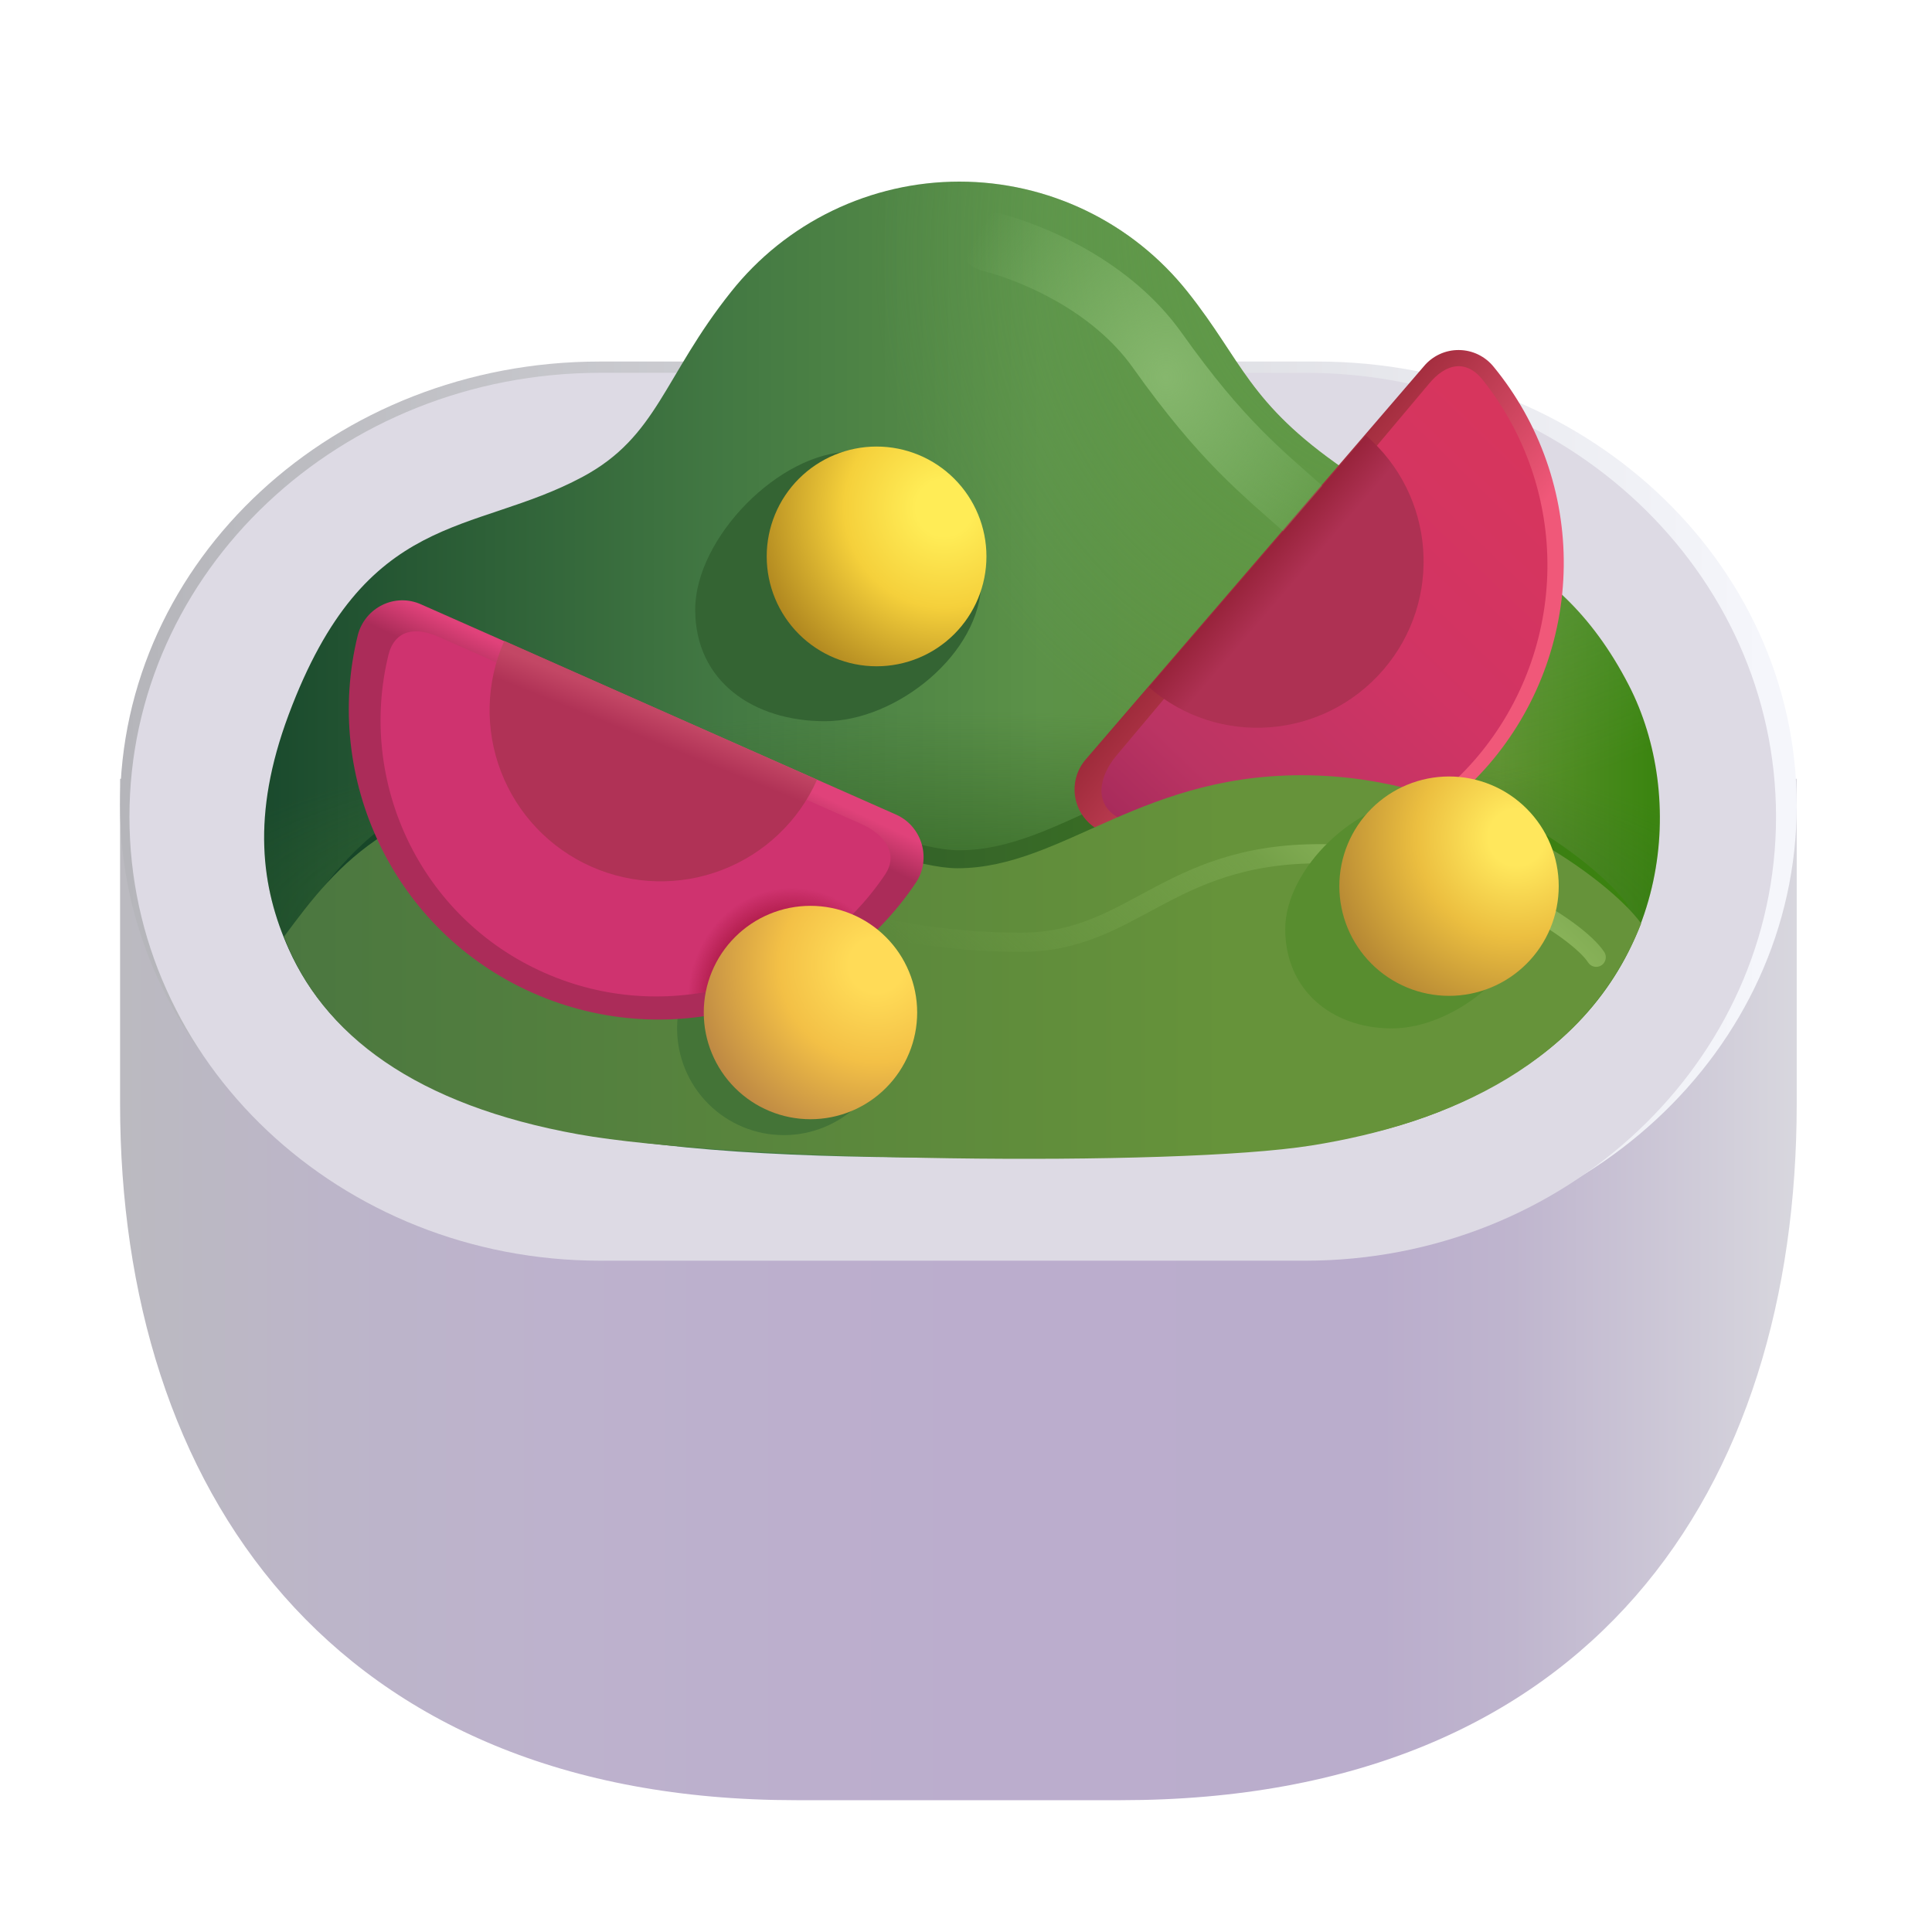 <svg xmlns="http://www.w3.org/2000/svg" width="84" height="84" viewBox="0 0 84 84" fill="none">
    <path d="M48.72 78.269H34.62C14.424 78.269 5.221 64.698 5.221 47.992V33.859H78.118V47.992C78.118 64.698 69.239 78.269 48.72 78.269Z" fill="url(#paint0_linear_154_9741)"/>
    <path d="M57.268 18.794C65.582 18.794 72.332 25.545 72.332 33.859C72.332 42.173 65.582 48.923 57.268 48.923H26.071C17.757 48.923 11.007 42.173 11.007 33.859C11.007 25.545 17.757 18.794 26.071 18.794H57.268Z" fill="url(#paint1_linear_154_9741)"/>
    <path d="M57.268 15.719H26.071C14.552 15.719 5.221 24.356 5.221 35.021C5.221 45.686 14.552 54.323 26.071 54.323H57.268C68.788 54.323 78.118 45.686 78.118 35.021C78.118 24.356 68.788 15.719 57.268 15.719Z" fill="url(#paint2_linear_154_9741)"/>
    <g filter="url(#filter0_f_154_9741)">
        <path d="M56.742 16.209H26.105C14.794 16.209 5.628 24.846 5.628 35.511C5.628 46.176 14.791 54.813 26.105 54.813H56.742C68.055 54.813 77.219 46.176 77.219 35.511C77.219 24.846 68.055 16.209 56.742 16.209Z" fill="#DDDAE4"/>
    </g>
    <path d="M70.826 29.808C67.493 23.332 62.642 23.293 58.446 20.4C54.25 17.507 54.029 15.701 51.639 12.696C50.452 11.199 48.943 9.99 47.223 9.159C45.504 8.328 43.619 7.896 41.709 7.896C39.799 7.896 37.914 8.328 36.194 9.159C34.475 9.99 32.965 11.199 31.779 12.696C28.849 16.371 28.597 18.977 25.339 20.728C20.538 23.308 15.904 22.096 12.55 31.073C10.908 35.467 11.367 38.605 12.55 41.253C16.23 49.468 28.31 50.333 41.831 50.333C55.353 50.333 60.685 50.046 66.226 46.423C72.697 42.188 73.291 34.604 70.826 29.808Z" fill="url(#paint3_linear_154_9741)"/>
    <path d="M70.826 29.808C67.493 23.332 62.642 23.293 58.446 20.4C54.25 17.507 54.029 15.701 51.639 12.696C50.452 11.199 48.943 9.99 47.223 9.159C45.504 8.328 43.619 7.896 41.709 7.896C39.799 7.896 37.914 8.328 36.194 9.159C34.475 9.99 32.965 11.199 31.779 12.696C28.849 16.371 28.597 18.977 25.339 20.728C20.538 23.308 15.904 22.096 12.55 31.073C10.908 35.467 11.367 38.605 12.55 41.253C16.23 49.468 28.31 50.333 41.831 50.333C55.353 50.333 60.685 50.046 66.226 46.423C72.697 42.188 73.291 34.604 70.826 29.808Z" fill="url(#paint4_radial_154_9741)"/>
    <path d="M70.826 29.808C67.493 23.332 62.642 23.293 58.446 20.4C54.25 17.507 54.029 15.701 51.639 12.696C50.452 11.199 48.943 9.99 47.223 9.159C45.504 8.328 43.619 7.896 41.709 7.896C39.799 7.896 37.914 8.328 36.194 9.159C34.475 9.99 32.965 11.199 31.779 12.696C28.849 16.371 28.597 18.977 25.339 20.728C20.538 23.308 15.904 22.096 12.55 31.073C10.908 35.467 11.367 38.605 12.55 41.253C16.23 49.468 28.31 50.333 41.831 50.333C55.353 50.333 60.685 50.046 66.226 46.423C72.697 42.188 73.291 34.604 70.826 29.808Z" fill="url(#paint5_radial_154_9741)"/>
    <g filter="url(#filter1_f_154_9741)">
        <path d="M70.784 39.368C69.471 37.497 63.813 33.189 56.997 32.936C49.621 32.662 46.236 36.968 41.693 36.968C38.545 36.968 30.356 32.675 26.431 32.936C17.708 33.562 15.352 36.762 13.04 39.939C14.635 44.255 18.727 47.276 25.553 48.532C31.969 49.712 50.912 49.973 56.758 49.022C62.603 48.071 68.433 45.438 70.784 39.368Z" fill="url(#paint6_linear_154_9741)"/>
    </g>
    <path d="M64.738 33.233C66.799 30.837 67.95 27.792 67.989 24.631C68.027 21.471 66.949 18.398 64.946 15.954C64.764 15.726 64.534 15.543 64.272 15.415C64.01 15.288 63.723 15.221 63.431 15.219C63.14 15.216 62.852 15.278 62.588 15.401C62.324 15.524 62.091 15.703 61.905 15.928L47.2 33.025C47.011 33.246 46.872 33.505 46.794 33.785C46.715 34.066 46.699 34.36 46.746 34.647C46.793 34.934 46.902 35.207 47.065 35.448C47.229 35.689 47.443 35.891 47.693 36.04C50.414 37.638 53.609 38.232 56.723 37.72C59.837 37.207 62.672 35.619 64.738 33.233Z" fill="url(#paint7_linear_154_9741)"/>
    <g filter="url(#filter2_f_154_9741)">
        <path d="M64.279 32.85C66.184 30.566 67.244 27.695 67.279 24.721C67.314 21.748 66.323 18.852 64.472 16.524C63.752 15.615 62.864 15.787 62.121 16.696L48.54 32.85C47.797 33.736 47.557 34.888 48.54 35.501C51.048 37.011 54.014 37.575 56.901 37.088C59.788 36.602 62.404 35.099 64.279 32.85Z" fill="url(#paint8_linear_154_9741)"/>
    </g>
    <g filter="url(#filter3_f_154_9741)">
        <path d="M56.007 23.288C56.267 23.503 56.6 23.61 56.937 23.584C57.273 23.559 57.587 23.404 57.812 23.152C58.036 22.9 58.154 22.57 58.141 22.233C58.128 21.896 57.984 21.577 57.74 21.343L56.007 23.288ZM43.353 9.245C43.186 9.198 43.012 9.185 42.84 9.206C42.667 9.228 42.501 9.283 42.351 9.37C42.2 9.456 42.069 9.572 41.964 9.71C41.858 9.848 41.782 10.005 41.738 10.174C41.695 10.341 41.686 10.517 41.711 10.688C41.736 10.86 41.795 11.025 41.885 11.173C41.975 11.322 42.093 11.451 42.233 11.553C42.374 11.655 42.533 11.728 42.702 11.768L43.353 9.245ZM57.74 21.343C55.731 19.548 54.117 18.328 51.381 14.476L49.254 15.985C52.181 20.103 54.003 21.5 56.007 23.288L57.74 21.343ZM51.381 14.476C49.129 11.307 45.392 9.769 43.353 9.245L42.702 11.768C44.466 12.221 47.513 13.532 49.254 15.985L51.381 14.476Z" fill="url(#paint9_radial_154_9741)"/>
    </g>
    <path d="M60.143 29.123C62.749 26.1 62.41 21.539 59.387 18.933L49.952 29.879C52.976 32.511 57.537 32.146 60.143 29.123Z" fill="url(#paint10_linear_154_9741)"/>
    <path d="M71.355 40.153C70.01 38.279 64.232 33.971 57.266 33.718C49.726 33.444 46.27 37.75 41.628 37.75C38.41 37.75 30.043 33.457 26.03 33.718C17.116 34.343 14.711 37.546 12.347 40.724C13.976 45.039 18.159 48.06 25.136 49.316C31.691 50.497 51.045 50.755 57.021 49.804C62.997 48.852 68.952 46.22 71.355 40.153Z" fill="url(#paint11_linear_154_9741)"/>
    <g filter="url(#filter4_f_154_9741)">
        <path d="M33.564 38.85C35.409 39.665 39.347 40.968 44.396 40.968C49.447 40.968 50.831 36.814 58.162 37.137C64.026 37.398 68.587 40.369 69.4 41.62" stroke="url(#paint12_radial_154_9741)" stroke-width="0.834" stroke-linecap="round"/>
    </g>
    <g filter="url(#filter5_f_154_9741)">
        <path d="M34.078 49.353C35.308 49.353 36.488 48.864 37.358 47.994C38.228 47.124 38.717 45.944 38.717 44.714C38.717 43.483 38.228 42.303 37.358 41.433C36.488 40.563 35.308 40.075 34.078 40.075C32.847 40.075 31.668 40.563 30.797 41.433C29.927 42.303 29.439 43.483 29.439 44.714C29.439 45.944 29.927 47.124 30.797 47.994C31.668 48.864 32.847 49.353 34.078 49.353Z" fill="#447437"/>
    </g>
    <path d="M23.168 43.171C29.24 45.855 36.251 43.718 39.822 38.375C40.499 37.359 40.108 35.951 38.988 35.43L18.32 26.282C17.173 25.761 15.87 26.413 15.557 27.611C14.02 33.84 17.095 40.486 23.168 43.171Z" fill="url(#paint13_linear_154_9741)"/>
    <g filter="url(#filter6_f_154_9741)">
        <path d="M23.666 42.292C26.242 43.437 29.14 43.636 31.849 42.856C34.559 42.076 36.906 40.366 38.48 38.026C39.082 37.122 38.472 36.301 37.474 35.837L19.089 27.697C18.067 27.233 17.173 27.385 16.895 28.451C15.526 33.992 18.263 39.905 23.666 42.292Z" fill="#CF336F"/>
        <path d="M23.666 42.292C26.242 43.437 29.14 43.636 31.849 42.856C34.559 42.076 36.906 40.366 38.48 38.026C39.082 37.122 38.472 36.301 37.474 35.837L19.089 27.697C18.067 27.233 17.173 27.385 16.895 28.451C15.526 33.992 18.263 39.905 23.666 42.292Z" fill="url(#paint14_radial_154_9741)"/>
    </g>
    <path d="M25.706 37.679C27.509 38.48 29.556 38.531 31.398 37.822C33.239 37.114 34.723 35.703 35.524 33.9L21.925 27.864C21.125 29.667 21.075 31.714 21.784 33.554C22.493 35.395 23.904 36.879 25.706 37.679Z" fill="url(#paint15_linear_154_9741)"/>
    <g filter="url(#filter7_f_154_9741)">
        <path d="M35.871 31.357C38.986 31.357 42.66 28.401 42.66 25.284C42.66 22.167 40.132 19.639 37.015 19.639C33.898 19.639 30.226 23.389 30.226 26.506C30.226 29.623 32.754 31.357 35.868 31.357" fill="#346433"/>
    </g>
    <path d="M38.112 28.969C39.379 28.969 40.594 28.466 41.49 27.57C42.386 26.674 42.889 25.459 42.889 24.192C42.889 22.925 42.386 21.71 41.49 20.814C40.594 19.918 39.379 19.415 38.112 19.415C36.845 19.415 35.63 19.918 34.734 20.814C33.838 21.71 33.335 22.925 33.335 24.192C33.335 25.459 33.838 26.674 34.734 27.57C35.63 28.466 36.845 28.969 38.112 28.969Z" fill="url(#paint16_radial_154_9741)"/>
    <path d="M35.237 48.662C35.847 48.662 36.45 48.542 37.013 48.309C37.576 48.076 38.087 47.734 38.518 47.303C38.949 46.873 39.29 46.361 39.523 45.798C39.757 45.236 39.877 44.632 39.877 44.023C39.877 43.414 39.757 42.81 39.523 42.248C39.29 41.685 38.949 41.173 38.518 40.743C38.087 40.312 37.576 39.97 37.013 39.737C36.45 39.504 35.847 39.384 35.237 39.384C34.007 39.384 32.827 39.873 31.957 40.743C31.087 41.613 30.598 42.793 30.598 44.023C30.598 45.253 31.087 46.433 31.957 47.303C32.827 48.173 34.007 48.662 35.237 48.662Z" fill="url(#paint17_radial_154_9741)"/>
    <g filter="url(#filter8_f_154_9741)">
        <path d="M60.523 44.714C63.156 44.714 66.414 42.193 66.414 39.559C66.414 36.926 64.276 34.789 61.644 34.789C59.012 34.789 55.879 37.763 55.879 40.398C55.879 43.03 57.889 44.714 60.523 44.714Z" fill="#588D2F"/>
    </g>
    <path d="M63.002 43.298C63.628 43.298 64.248 43.175 64.827 42.935C65.406 42.696 65.931 42.344 66.374 41.901C66.817 41.459 67.169 40.933 67.408 40.354C67.648 39.776 67.771 39.155 67.771 38.529C67.771 37.903 67.648 37.282 67.408 36.704C67.169 36.125 66.817 35.599 66.374 35.157C65.931 34.714 65.406 34.362 64.827 34.123C64.248 33.883 63.628 33.76 63.002 33.76C61.737 33.76 60.524 34.262 59.629 35.157C58.735 36.051 58.232 37.264 58.232 38.529C58.232 39.794 58.735 41.007 59.629 41.901C60.524 42.796 61.737 43.298 63.002 43.298Z" fill="url(#paint18_radial_154_9741)"/>
    <defs>
        <filter id="filter0_f_154_9741" x="5.211" y="15.792" width="72.425" height="39.438" filterUnits="userSpaceOnUse" color-interpolation-filters="sRGB">
            <feFlood flood-opacity="0" result="BackgroundImageFix"/>
            <feBlend mode="normal" in="SourceGraphic" in2="BackgroundImageFix" result="shape"/>
            <feGaussianBlur stdDeviation="0.209" result="effect1_foregroundBlur_154_9741"/>
        </filter>
        <filter id="filter1_f_154_9741" x="12.206" y="32.09" width="59.412" height="18.345" filterUnits="userSpaceOnUse" color-interpolation-filters="sRGB">
            <feFlood flood-opacity="0" result="BackgroundImageFix"/>
            <feBlend mode="normal" in="SourceGraphic" in2="BackgroundImageFix" result="shape"/>
            <feGaussianBlur stdDeviation="0.417" result="effect1_foregroundBlur_154_9741"/>
        </filter>
        <filter id="filter2_f_154_9741" x="47.681" y="15.714" width="19.807" height="21.753" filterUnits="userSpaceOnUse" color-interpolation-filters="sRGB">
            <feFlood flood-opacity="0" result="BackgroundImageFix"/>
            <feBlend mode="normal" in="SourceGraphic" in2="BackgroundImageFix" result="shape"/>
            <feGaussianBlur stdDeviation="0.104" result="effect1_foregroundBlur_154_9741"/>
        </filter>
        <filter id="filter3_f_154_9741" x="41.28" y="8.779" width="17.279" height="15.226" filterUnits="userSpaceOnUse" color-interpolation-filters="sRGB">
            <feFlood flood-opacity="0" result="BackgroundImageFix"/>
            <feBlend mode="normal" in="SourceGraphic" in2="BackgroundImageFix" result="shape"/>
            <feGaussianBlur stdDeviation="0.209" result="effect1_foregroundBlur_154_9741"/>
        </filter>
        <filter id="filter4_f_154_9741" x="32.73" y="36.285" width="37.504" height="6.169" filterUnits="userSpaceOnUse" color-interpolation-filters="sRGB">
            <feFlood flood-opacity="0" result="BackgroundImageFix"/>
            <feBlend mode="normal" in="SourceGraphic" in2="BackgroundImageFix" result="shape"/>
            <feGaussianBlur stdDeviation="0.209" result="effect1_foregroundBlur_154_9741"/>
        </filter>
        <filter id="filter5_f_154_9741" x="28.605" y="39.24" width="10.946" height="10.946" filterUnits="userSpaceOnUse" color-interpolation-filters="sRGB">
            <feFlood flood-opacity="0" result="BackgroundImageFix"/>
            <feBlend mode="normal" in="SourceGraphic" in2="BackgroundImageFix" result="shape"/>
            <feGaussianBlur stdDeviation="0.417" result="effect1_foregroundBlur_154_9741"/>
        </filter>
        <filter id="filter6_f_154_9741" x="16.337" y="27.241" width="22.59" height="16.292" filterUnits="userSpaceOnUse" color-interpolation-filters="sRGB">
            <feFlood flood-opacity="0" result="BackgroundImageFix"/>
            <feBlend mode="normal" in="SourceGraphic" in2="BackgroundImageFix" result="shape"/>
            <feGaussianBlur stdDeviation="0.104" result="effect1_foregroundBlur_154_9741"/>
        </filter>
        <filter id="filter7_f_154_9741" x="29.392" y="18.805" width="14.103" height="13.386" filterUnits="userSpaceOnUse" color-interpolation-filters="sRGB">
            <feFlood flood-opacity="0" result="BackgroundImageFix"/>
            <feBlend mode="normal" in="SourceGraphic" in2="BackgroundImageFix" result="shape"/>
            <feGaussianBlur stdDeviation="0.417" result="effect1_foregroundBlur_154_9741"/>
        </filter>
        <filter id="filter8_f_154_9741" x="55.462" y="34.372" width="11.368" height="10.759" filterUnits="userSpaceOnUse" color-interpolation-filters="sRGB">
            <feFlood flood-opacity="0" result="BackgroundImageFix"/>
            <feBlend mode="normal" in="SourceGraphic" in2="BackgroundImageFix" result="shape"/>
            <feGaussianBlur stdDeviation="0.209" result="effect1_foregroundBlur_154_9741"/>
        </filter>
        <linearGradient id="paint0_linear_154_9741" x1="5.221" y1="52.532" x2="78.118" y2="52.532" gradientUnits="userSpaceOnUse">
            <stop stop-color="#BBBAC0"/>
            <stop offset="0.125" stop-color="#BCB5C9"/>
            <stop offset="0.264" stop-color="#BDB2CD"/>
            <stop offset="0.509" stop-color="#BBADCD"/>
            <stop offset="0.751" stop-color="#BAADCC"/>
            <stop offset="0.831" stop-color="#BFB5CE"/>
            <stop offset="1" stop-color="#D8D7DE"/>
        </linearGradient>
        <linearGradient id="paint1_linear_154_9741" x1="10.997" y1="33.861" x2="72.343" y2="33.861" gradientUnits="userSpaceOnUse">
            <stop stop-color="#5E669C"/>
            <stop offset="1" stop-color="#513468"/>
        </linearGradient>
        <linearGradient id="paint2_linear_154_9741" x1="5.221" y1="30.053" x2="76.732" y2="30.053" gradientUnits="userSpaceOnUse">
            <stop stop-color="#B5B5BA"/>
            <stop offset="1" stop-color="#F5F6FB"/>
        </linearGradient>
        <linearGradient id="paint3_linear_154_9741" x1="11.484" y1="24.841" x2="74.613" y2="24.841" gradientUnits="userSpaceOnUse">
            <stop stop-color="#1A4A2D"/>
            <stop offset="0.319" stop-color="#437943"/>
            <stop offset="0.536" stop-color="#5C9248"/>
            <stop offset="0.85" stop-color="#5F9231"/>
            <stop offset="0.954" stop-color="#3C8511"/>
        </linearGradient>
        <radialGradient id="paint4_radial_154_9741" cx="0" cy="0" r="1" gradientUnits="userSpaceOnUse" gradientTransform="translate(64.352 7.9) rotate(127.789) scale(28.445 24.996)">
            <stop stop-color="#5E9B4B"/>
            <stop offset="1" stop-color="#67A257" stop-opacity="0"/>
        </radialGradient>
        <radialGradient id="paint5_radial_154_9741" cx="0" cy="0" r="1" gradientUnits="userSpaceOnUse" gradientTransform="translate(41.826 40.643) rotate(90) scale(9.692 36.932)">
            <stop stop-color="#306420"/>
            <stop offset="1" stop-color="#396929" stop-opacity="0"/>
        </radialGradient>
        <linearGradient id="paint6_linear_154_9741" x1="14.195" y1="39.014" x2="70.784" y2="39.014" gradientUnits="userSpaceOnUse">
            <stop stop-color="#154428"/>
            <stop offset="0.513" stop-color="#376728"/>
            <stop offset="1" stop-color="#3B830F"/>
        </linearGradient>
        <linearGradient id="paint7_linear_154_9741" x1="64.188" y1="25.492" x2="57.354" y2="19.954" gradientUnits="userSpaceOnUse">
            <stop stop-color="#F05879"/>
            <stop offset="1" stop-color="#9B2938"/>
        </linearGradient>
        <linearGradient id="paint8_linear_154_9741" x1="65.126" y1="18.456" x2="48.639" y2="35.626" gradientUnits="userSpaceOnUse">
            <stop stop-color="#D7355D"/>
            <stop offset="0.428" stop-color="#D13464"/>
            <stop offset="0.831" stop-color="#BB3463"/>
            <stop offset="1" stop-color="#A82B5B"/>
        </linearGradient>
        <radialGradient id="paint9_radial_154_9741" cx="0" cy="0" r="1" gradientUnits="userSpaceOnUse" gradientTransform="translate(50.685 16.412) rotate(180) scale(9.773 11.459)">
            <stop stop-color="#86B76D"/>
            <stop offset="1" stop-color="#87BB71" stop-opacity="0"/>
        </radialGradient>
        <linearGradient id="paint10_linear_154_9741" x1="54.414" y1="23.864" x2="60.117" y2="28.75" gradientUnits="userSpaceOnUse">
            <stop offset="0.056" stop-color="#962239"/>
            <stop offset="0.313" stop-color="#AE3153"/>
        </linearGradient>
        <linearGradient id="paint11_linear_154_9741" x1="12.347" y1="43.736" x2="71.355" y2="43.736" gradientUnits="userSpaceOnUse">
            <stop stop-color="#4B7740"/>
            <stop offset="0.696" stop-color="#66933A"/>
        </linearGradient>
        <radialGradient id="paint12_radial_154_9741" cx="0" cy="0" r="1" gradientUnits="userSpaceOnUse" gradientTransform="translate(64.352 39.493) rotate(127.618) scale(17.079 80.175)">
            <stop stop-color="#91BA60"/>
            <stop offset="0.272" stop-color="#74A048"/>
            <stop offset="1" stop-color="#709D4A" stop-opacity="0"/>
        </radialGradient>
        <linearGradient id="paint13_linear_154_9741" x1="21.429" y1="42.188" x2="26.968" y2="30.46" gradientUnits="userSpaceOnUse">
            <stop offset="0.873" stop-color="#AB2C59"/>
            <stop offset="1" stop-color="#E0427A"/>
        </linearGradient>
        <radialGradient id="paint14_radial_154_9741" cx="0" cy="0" r="1" gradientUnits="userSpaceOnUse" gradientTransform="translate(34.541 43.736) rotate(172.875) scale(5.253 5.813)">
            <stop offset="0.66" stop-color="#AD1A46"/>
            <stop offset="0.885" stop-color="#AE1A49" stop-opacity="0"/>
        </radialGradient>
        <linearGradient id="paint15_linear_154_9741" x1="28.404" y1="30.869" x2="25.665" y2="37.627" gradientUnits="userSpaceOnUse">
            <stop stop-color="#C34765"/>
            <stop offset="0.176" stop-color="#B03256"/>
        </linearGradient>
        <radialGradient id="paint16_radial_154_9741" cx="0" cy="0" r="1" gradientUnits="userSpaceOnUse" gradientTransform="translate(41.057 22.075) rotate(135.764) scale(8.639)">
            <stop offset="0.142" stop-color="#FFEC56"/>
            <stop offset="0.502" stop-color="#F5D03B"/>
            <stop offset="1" stop-color="#AC831E"/>
        </radialGradient>
        <radialGradient id="paint17_radial_154_9741" cx="0" cy="0" r="1" gradientUnits="userSpaceOnUse" gradientTransform="translate(38.1 41.964) rotate(135.764) scale(8.391)">
            <stop offset="0.142" stop-color="#FFDB57"/>
            <stop offset="0.502" stop-color="#F3C046"/>
            <stop offset="1" stop-color="#BA8544"/>
        </radialGradient>
        <radialGradient id="paint18_radial_154_9741" cx="0" cy="0" r="1" gradientUnits="userSpaceOnUse" gradientTransform="translate(65.939 36.409) rotate(135.764) scale(8.625)">
            <stop offset="0.142" stop-color="#FFE75C"/>
            <stop offset="0.502" stop-color="#ECBF40"/>
            <stop offset="1" stop-color="#B28433"/>
        </radialGradient>
    </defs>
</svg>